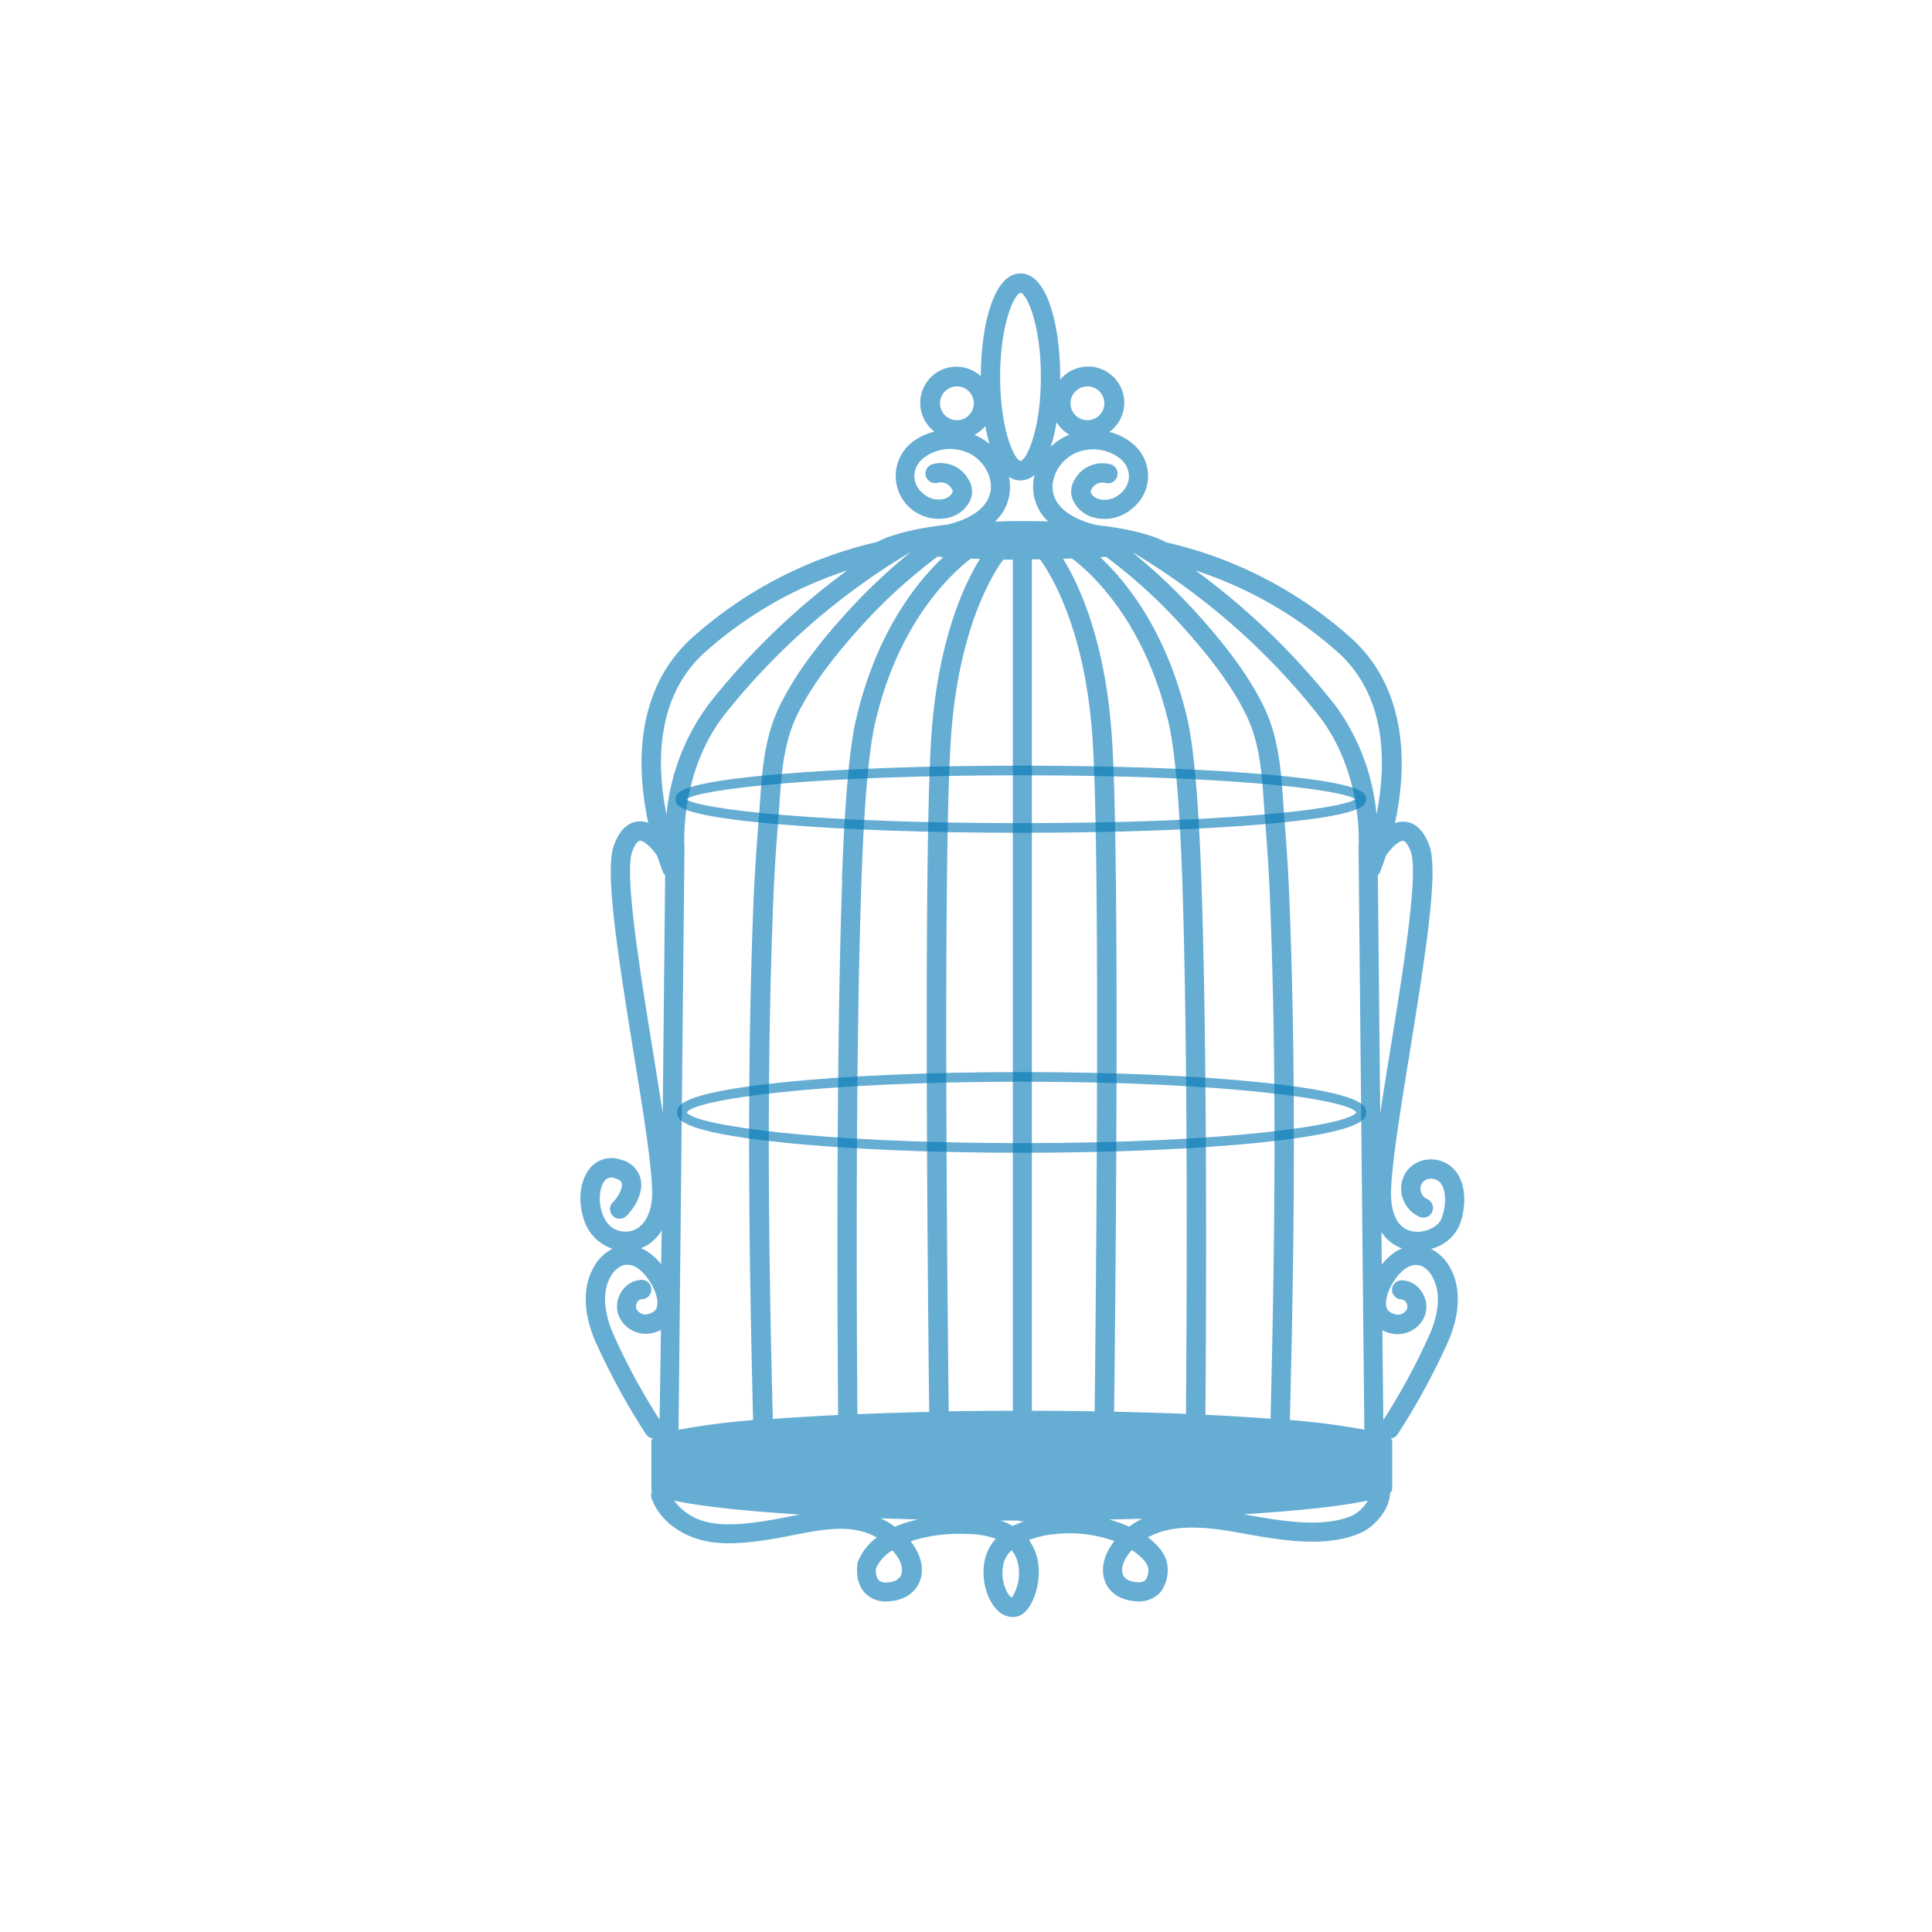 <svg id="Layer_1" data-name="Layer 1" xmlns="http://www.w3.org/2000/svg" viewBox="0 0 400 400"><path opacity="0.6"  fill="#0077B6" d="M211.51,238.67c-18.82,0-36.52-.77-49.83-2.16-21.5-2.25-21.5-5-21.5-6.2s0-3.94,21.5-6.19c13.31-1.39,31-2.16,49.83-2.16s36.52.77,49.83,2.16c21.5,2.25,21.5,5,21.5,6.19s0,3.95-21.5,6.2C248,237.9,230.33,238.67,211.51,238.67Zm-69.31-8.36c1.48,2.62,26.76,6.36,69.31,6.36s67.83-3.74,69.31-6.36c-1.48-2.61-26.76-6.35-69.31-6.35S143.68,227.7,142.2,230.31Zm138.65.06h0Z"/><path opacity="0.6"  fill="#0077B6" d="M211.34,172.42c-18.86,0-36.59-.62-49.94-1.75-21.56-1.82-21.56-4-21.56-5.2s0-3.38,21.56-5.2c13.34-1.13,31.08-1.75,49.94-1.75s36.59.62,49.93,1.75c21.57,1.82,21.57,4,21.57,5.2s0,3.38-21.57,5.2C247.93,171.8,230.2,172.42,211.34,172.42ZM142,165.47c3.1,2.14,27.93,4.95,69.32,4.95s66.22-2.81,69.31-4.95c-3.09-2.14-27.92-4.95-69.31-4.95S145.12,163.33,142,165.47Zm138.88.22h0Z"/><path opacity="0.6" fill="#0077B6"  d="M302.14,253.75c1.47-3.78,1.64-9.16-1.45-12a6.53,6.53,0,0,0-5.69-1.59,6,6,0,0,0-4.37,3.37,6.41,6.41,0,0,0,3.3,8.42,2,2,0,0,0,1.51-3.71,2.22,2.22,0,0,1-1.17-1.28,2.26,2.26,0,0,1,0-1.73,2.06,2.06,0,0,1,1.52-1.15,2.61,2.61,0,0,1,2.21.6c1.56,1.45,1.45,5,.43,7.65-.62,1.6-3.37,3.09-6,2.6-2.86-.53-4.43-3.3-4.43-7.81,0-5.25,1.85-16.74,3.82-28.9,3.69-22.84,6-38.19,4.07-43.25-1.12-3-2.77-4.61-4.91-4.83a4.83,4.83,0,0,0-2.17.29,63.5,63.5,0,0,0,1.14-7.25c1.26-13-2.17-23.67-9.92-30.81a86,86,0,0,0-38.53-20.07c-1.69-.92-5.86-2.63-14.42-3.59-1.88-.41-9.93-2.53-9.1-8.83a8.2,8.2,0,0,1,7.09-6.75,9,9,0,0,1,7,1.94,4.73,4.73,0,0,1,1.65,3.84,4.58,4.58,0,0,1-1.68,3.2,4.74,4.74,0,0,1-4.62,1.19,2.68,2.68,0,0,1-1.59-1.32c0-.13-.08-.29.12-.61a2.52,2.52,0,0,1,2.82-1.4A2,2,0,1,0,230,96.16a6.52,6.52,0,0,0-7.46,3.06,4.64,4.64,0,0,0-.53,4,6.52,6.52,0,0,0,4,3.79,8.69,8.69,0,0,0,8.59-1.9,8.52,8.52,0,0,0,3.09-6.09,8.67,8.67,0,0,0-3-7,12,12,0,0,0-5-2.59A7.49,7.49,0,1,0,219.5,78.61V78c0-10.3-2.57-21.39-8.21-21.39s-8.2,11-8.22,21.28a7.49,7.49,0,1,0-9.6,11.48A12.19,12.19,0,0,0,188.32,92a8.88,8.88,0,0,0,8.7,15,6.48,6.48,0,0,0,4-3.78,4.66,4.66,0,0,0-.53-4A6.55,6.55,0,0,0,193,96.12a2,2,0,0,0,1.23,3.81,2.52,2.52,0,0,1,2.86,1.39.61.61,0,0,1,.12.61,2.68,2.68,0,0,1-1.59,1.32,4.77,4.77,0,0,1-4.62-1.19,4.58,4.58,0,0,1-1.68-3.21A4.72,4.72,0,0,1,191,95a8.94,8.94,0,0,1,7-1.94,8.18,8.18,0,0,1,7.09,6.75c.83,6.32-7.13,8.41-9.08,8.82-8.58,1-12.74,2.67-14.44,3.59A86.19,86.19,0,0,0,143,132.31c-7.75,7.14-11.18,17.8-9.92,30.82a63.31,63.31,0,0,0,1.14,7.24,5,5,0,0,0-2.17-.29c-2.14.22-3.79,1.85-4.91,4.83-1.9,5.07.38,20.42,4.07,43.25,2,12.17,3.82,23.66,3.82,28.91,0,3-1,5.6-2.61,6.92a4.69,4.69,0,0,1-4.12.85c-2.34-.48-3.34-2.71-3.73-4-.75-2.49-.4-5.36.79-6.55a1.79,1.79,0,0,1,2-.34c1.2.36,1.32.85,1.36,1,.24.92-.53,2.62-1.75,3.88a2,2,0,1,0,2.86,2.78c1.73-1.77,3.49-4.85,2.77-7.66a5.44,5.44,0,0,0-4.07-3.85,5.77,5.77,0,0,0-6,1.34c-2.25,2.24-3,6.57-1.79,10.53a9.26,9.26,0,0,0,6.08,6.57,9.1,9.1,0,0,0-3.83,3.7c-2.34,4-2.28,9.41.17,15.24a142.33,142.33,0,0,0,10.55,19.41,2,2,0,0,0,1.49.93,1,1,0,0,0-.34.47h0v9.9h.07a.48.48,0,0,0-.07.2.59.59,0,0,0,.12.34,2,2,0,0,0-.07,1.5c1.6,4.44,6,7.84,11.48,8.88,4.47.85,9.16.22,13.58-.49,1.39-.23,2.82-.51,4.2-.78,6.3-1.24,12.31-2.41,17.36.48a11.33,11.33,0,0,0-4,5.28,1.74,1.74,0,0,0,0,.22c-.06.37-.54,3.67,1.47,5.91a6,6,0,0,0,5.06,1.81c3.11-.19,5.51-1.79,6.42-4.29s.18-5.44-1.94-8.15a33.28,33.28,0,0,1,11.53-1.51,18.23,18.23,0,0,1,6.11,1,9.28,9.28,0,0,0-2,3.33c-1.42,4.34.06,9.23,2.31,11.44a4.59,4.59,0,0,0,3.19,1.43,3.84,3.84,0,0,0,1.24-.21c2.71-.95,4.73-6.55,4-11.09a10.83,10.83,0,0,0-1.89-4.66,21.52,21.52,0,0,1,5.27-1.2,27.43,27.43,0,0,1,12.41,1.43c-2.13,2.72-2.86,5.66-2,8.17s3.31,4.1,6.42,4.29a6,6,0,0,0,5.18-1.94,7.65,7.65,0,0,0,1.35-5.78h0c-.38-2.28-2.21-4.16-4-5.5,5-2.78,11.59-2.21,17.55-1.2l2.47.44c7.49,1.33,16.81,3,24-.16,3-1.3,6.12-5,6.12-8.34a.92.92,0,0,0,.44-.67.48.48,0,0,0-.07-.2h.07v-9.9h0a.88.88,0,0,0-.31-.44,2,2,0,0,0,1.46-.92,142.42,142.42,0,0,0,10.55-19.41c2.45-5.84,2.51-11.25.17-15.25a9.09,9.09,0,0,0-3.83-3.68A8.76,8.76,0,0,0,302.14,253.75ZM234.82,114.54A141.21,141.21,0,0,1,272.91,148c9.48,12.09,8.37,27.32,8.36,27.47a1.21,1.21,0,0,0,0,.19L282.47,296a147.76,147.76,0,0,0-15.42-2c.9-35,1.36-71.91-.13-108.54-.19-4.79-.5-9.77-.95-15.23-.1-1.26-.18-2.53-.27-3.79-.46-6.81-.93-13.86-4.17-20.41-2.74-5.52-6.79-11.23-12.75-17.94a117.72,117.72,0,0,0-14.14-13.58ZM225.13,80a3.5,3.5,0,1,1-3.49,3.5A3.5,3.5,0,0,1,225.13,80Zm-3.74,10a12.66,12.66,0,0,0-3.85,2.5,34.59,34.59,0,0,0,1.21-5.07A7.64,7.64,0,0,0,221.39,90Zm-10.1-29.37c1.08,0,4.21,6,4.21,17.39s-3.13,17.4-4.21,17.4-4.22-6-4.22-17.4S210.2,60.65,211.29,60.65ZM198.11,80a3.5,3.5,0,1,1-3.49,3.5A3.5,3.5,0,0,1,198.11,80Zm3.69,10A7.63,7.63,0,0,0,204,88.22a36.53,36.53,0,0,0,.88,3.7A12.22,12.22,0,0,0,201.8,90.06Zm-13.51,24.39.16,0a118,118,0,0,0-14.21,13.63c-6,6.72-10,12.42-12.75,18-3.24,6.55-3.71,13.59-4.17,20.41-.09,1.26-.17,2.52-.27,3.78-.45,5.46-.76,10.45-1,15.24-1.49,36.64-1,73.58-.13,108.57a147.65,147.65,0,0,0-15.43,2l1.22-120.46v-.18c0-.15-1.13-15.38,8.34-27.47A141.34,141.34,0,0,1,188.29,114.45ZM136.56,293.93a133,133,0,0,1-9.71-18c-1.13-2.69-2.69-7.78-.4-11.67A4.88,4.88,0,0,1,128.9,262a3.43,3.43,0,0,1,2.92.45c2.14,1.26,4.64,5.36,4.25,7.82-.1.67-.43,1.47-2.07,1.84a2.07,2.07,0,0,1-2.29-1.24,1.69,1.69,0,0,1,.3-1.37,1.17,1.17,0,0,1,.85-.52,2,2,0,0,0,2-2,2,2,0,0,0-2-2,5.07,5.07,0,0,0-4,2.17,5.58,5.58,0,0,0-.9,4.87,6.07,6.07,0,0,0,7,4,8,8,0,0,0,1.88-.66Zm.33-32.16a11.72,11.72,0,0,0-3-2.75,8.41,8.41,0,0,0-1.21-.59,8.2,8.2,0,0,0,2.32-1.34,9.69,9.69,0,0,0,2-2.33Zm.32-31.31c-.62-4.05-1.33-8.44-2.05-12.94-2.65-16.37-5.94-36.75-4.27-41.2.6-1.61,1.22-2.22,1.57-2.26.8-.08,2.53,1.52,3.58,3.09.67,2,1.19,3.3,1.24,3.43a1.84,1.84,0,0,0,.43.6Zm8.5-95.2a82.49,82.49,0,0,1,29.68-17.15A148.16,148.16,0,0,0,147,145.45a45.32,45.32,0,0,0-9,23.18C136,159,135.52,144.65,145.71,135.26ZM163.36,314c-1.41.27-2.75.54-4.07.75-4.07.66-8.36,1.24-12.2.51a11.81,11.81,0,0,1-7.54-4.59c5.17,1.16,14.31,2.16,26.06,2.89Zm11-131.87c-1.27,36.78-1,89.36-.84,110.83-4.86.24-9.4.51-13.52.82-.89-34.86-1.35-71.64.13-108.09.2-4.74.5-9.67.94-15.07.11-1.28.19-2.56.28-3.85.45-6.71.88-13.06,3.77-18.9,2.57-5.2,6.43-10.62,12.15-17.06a109.39,109.39,0,0,1,16.85-15.57l1.17.11c-5.48,5.15-13.81,15.51-18,33.37C175.88,154.6,174.89,165.84,174.32,182.08Zm12.27,143.84c-.48,1.32-2,1.6-2.9,1.65a2.22,2.22,0,0,1-1.84-.48,3.56,3.56,0,0,1-.52-2.44,8.48,8.48,0,0,1,3.37-3.72C186.64,323,187,324.86,186.59,325.92Zm-1.29-9.83a16.67,16.67,0,0,0-3-1.79c2.53.09,5.13.16,7.78.23A25.76,25.76,0,0,0,185.3,316.09Zm7.08-23.81c-5.2.11-10.18.26-14.9.46-.17-21.54-.43-73.89.84-110.52.56-16,1.51-27,2.84-32.64C186,128.76,197,118.72,201,115.65l1.87.08c-3.41,5.55-8.59,16.89-10,36C191.24,174.15,192,258.67,192.38,292.28Zm4-.08c-.38-33.59-1.14-117.9.51-140.14,1.58-21.27,8-32.41,10.77-36.24h2V292.08C205.1,292.09,200.67,292.13,196.38,292.2Zm13.12,38.58a3.1,3.1,0,0,1-1-1.15,8.41,8.41,0,0,1-.64-6.41,5.51,5.51,0,0,1,1.54-2.3,6.21,6.21,0,0,1,1.16,2.1A9.4,9.4,0,0,1,209.5,330.78Zm.18-14.85a13.48,13.48,0,0,0-2.53-1.16h3.67a2,2,0,0,0,1.62,0h.11A18.68,18.68,0,0,0,209.68,315.93ZM206,108a9.83,9.83,0,0,0,3-8.67c0-.2-.07-.4-.11-.61a4.28,4.28,0,0,0,2.39.75,4.44,4.44,0,0,0,2.91-1.15c-.08.34-.14.69-.19,1a9.85,9.85,0,0,0,3,8.64C213.35,107.85,209.66,107.84,206,108ZM226.64,292.2c-4.22-.07-8.57-.11-13-.12V115.81l1.68,0c2.7,3.76,9.23,14.9,10.82,36.3C227.78,174.33,227,258.59,226.64,292.2Zm3,22.4c2.32-.05,4.61-.1,6.84-.17a17.38,17.38,0,0,0-2.71,1.65A26.24,26.24,0,0,0,229.61,314.6Zm8.06,9.9a3.69,3.69,0,0,1-.5,2.59,2.23,2.23,0,0,1-1.84.48c-.88-.05-2.42-.33-2.9-1.65-.38-1.06-.05-2.88,1.88-5C236.18,322.14,237.51,323.53,237.67,324.5Zm7.87-31.76c-4.72-.2-9.7-.35-14.9-.46.38-33.64,1.14-118.1-.52-140.48-1.43-19.24-6.65-30.59-10.06-36.12l1.85-.05c4,3,15.05,13,20,34,1.33,5.68,2.28,16.66,2.84,32.64C246,218.86,245.71,271.18,245.54,292.74Zm4,.17c.17-21.49.43-74-.84-110.8-.57-16.23-1.56-27.48-2.94-33.41-4.17-17.83-12.48-28.18-18-33.34l1.19-.09a108.71,108.71,0,0,1,16.8,15.52c5.72,6.45,9.58,11.87,12.15,17.07,2.89,5.84,3.32,12.18,3.77,18.9.09,1.28.17,2.56.28,3.84.44,5.41.74,10.34.94,15.07,1.48,36.45,1,73.21.13,108.06C258.94,293.42,254.4,293.15,249.54,292.91ZM280,313.77c-6.1,2.66-14.76,1.12-21.72-.12l-.8-.14c11.53-.72,20.53-1.7,25.72-2.84A7.81,7.81,0,0,1,280,313.77Zm-4-168.29a147.67,147.67,0,0,0-28.44-27.35,82.47,82.47,0,0,1,29.7,17.16c10.16,9.36,9.66,23.65,7.74,33.34A45.3,45.3,0,0,0,276.05,145.48Zm9.27,35.74a2,2,0,0,0,.42-.61c.05-.12.57-1.38,1.24-3.42,1-1.57,2.78-3.2,3.58-3.1.35,0,1,.65,1.57,2.26,1.67,4.45-1.62,24.83-4.27,41.21-.73,4.5-1.44,8.9-2.05,13Zm.74,73.86a8.46,8.46,0,0,0,4.3,3.4,8.51,8.51,0,0,0-1.18.57,11.61,11.61,0,0,0-3.05,2.76Zm10.52,9.25c2.28,3.88.72,9-.41,11.67a132.44,132.44,0,0,1-9.72,18l-.19-18.57a8.27,8.27,0,0,0,1.89.67,6.07,6.07,0,0,0,7-4,5.58,5.58,0,0,0-.9-4.87,5.09,5.09,0,0,0-4-2.16,2,2,0,0,0-2,1.95,2,2,0,0,0,2,2,1.18,1.18,0,0,1,.85.53,1.67,1.67,0,0,1,.3,1.37,2.07,2.07,0,0,1-2.29,1.23c-1.64-.36-2-1.17-2.07-1.83-.39-2.47,2.11-6.57,4.25-7.83C294,260.87,295.77,262.94,296.58,264.33Z"/></svg>
